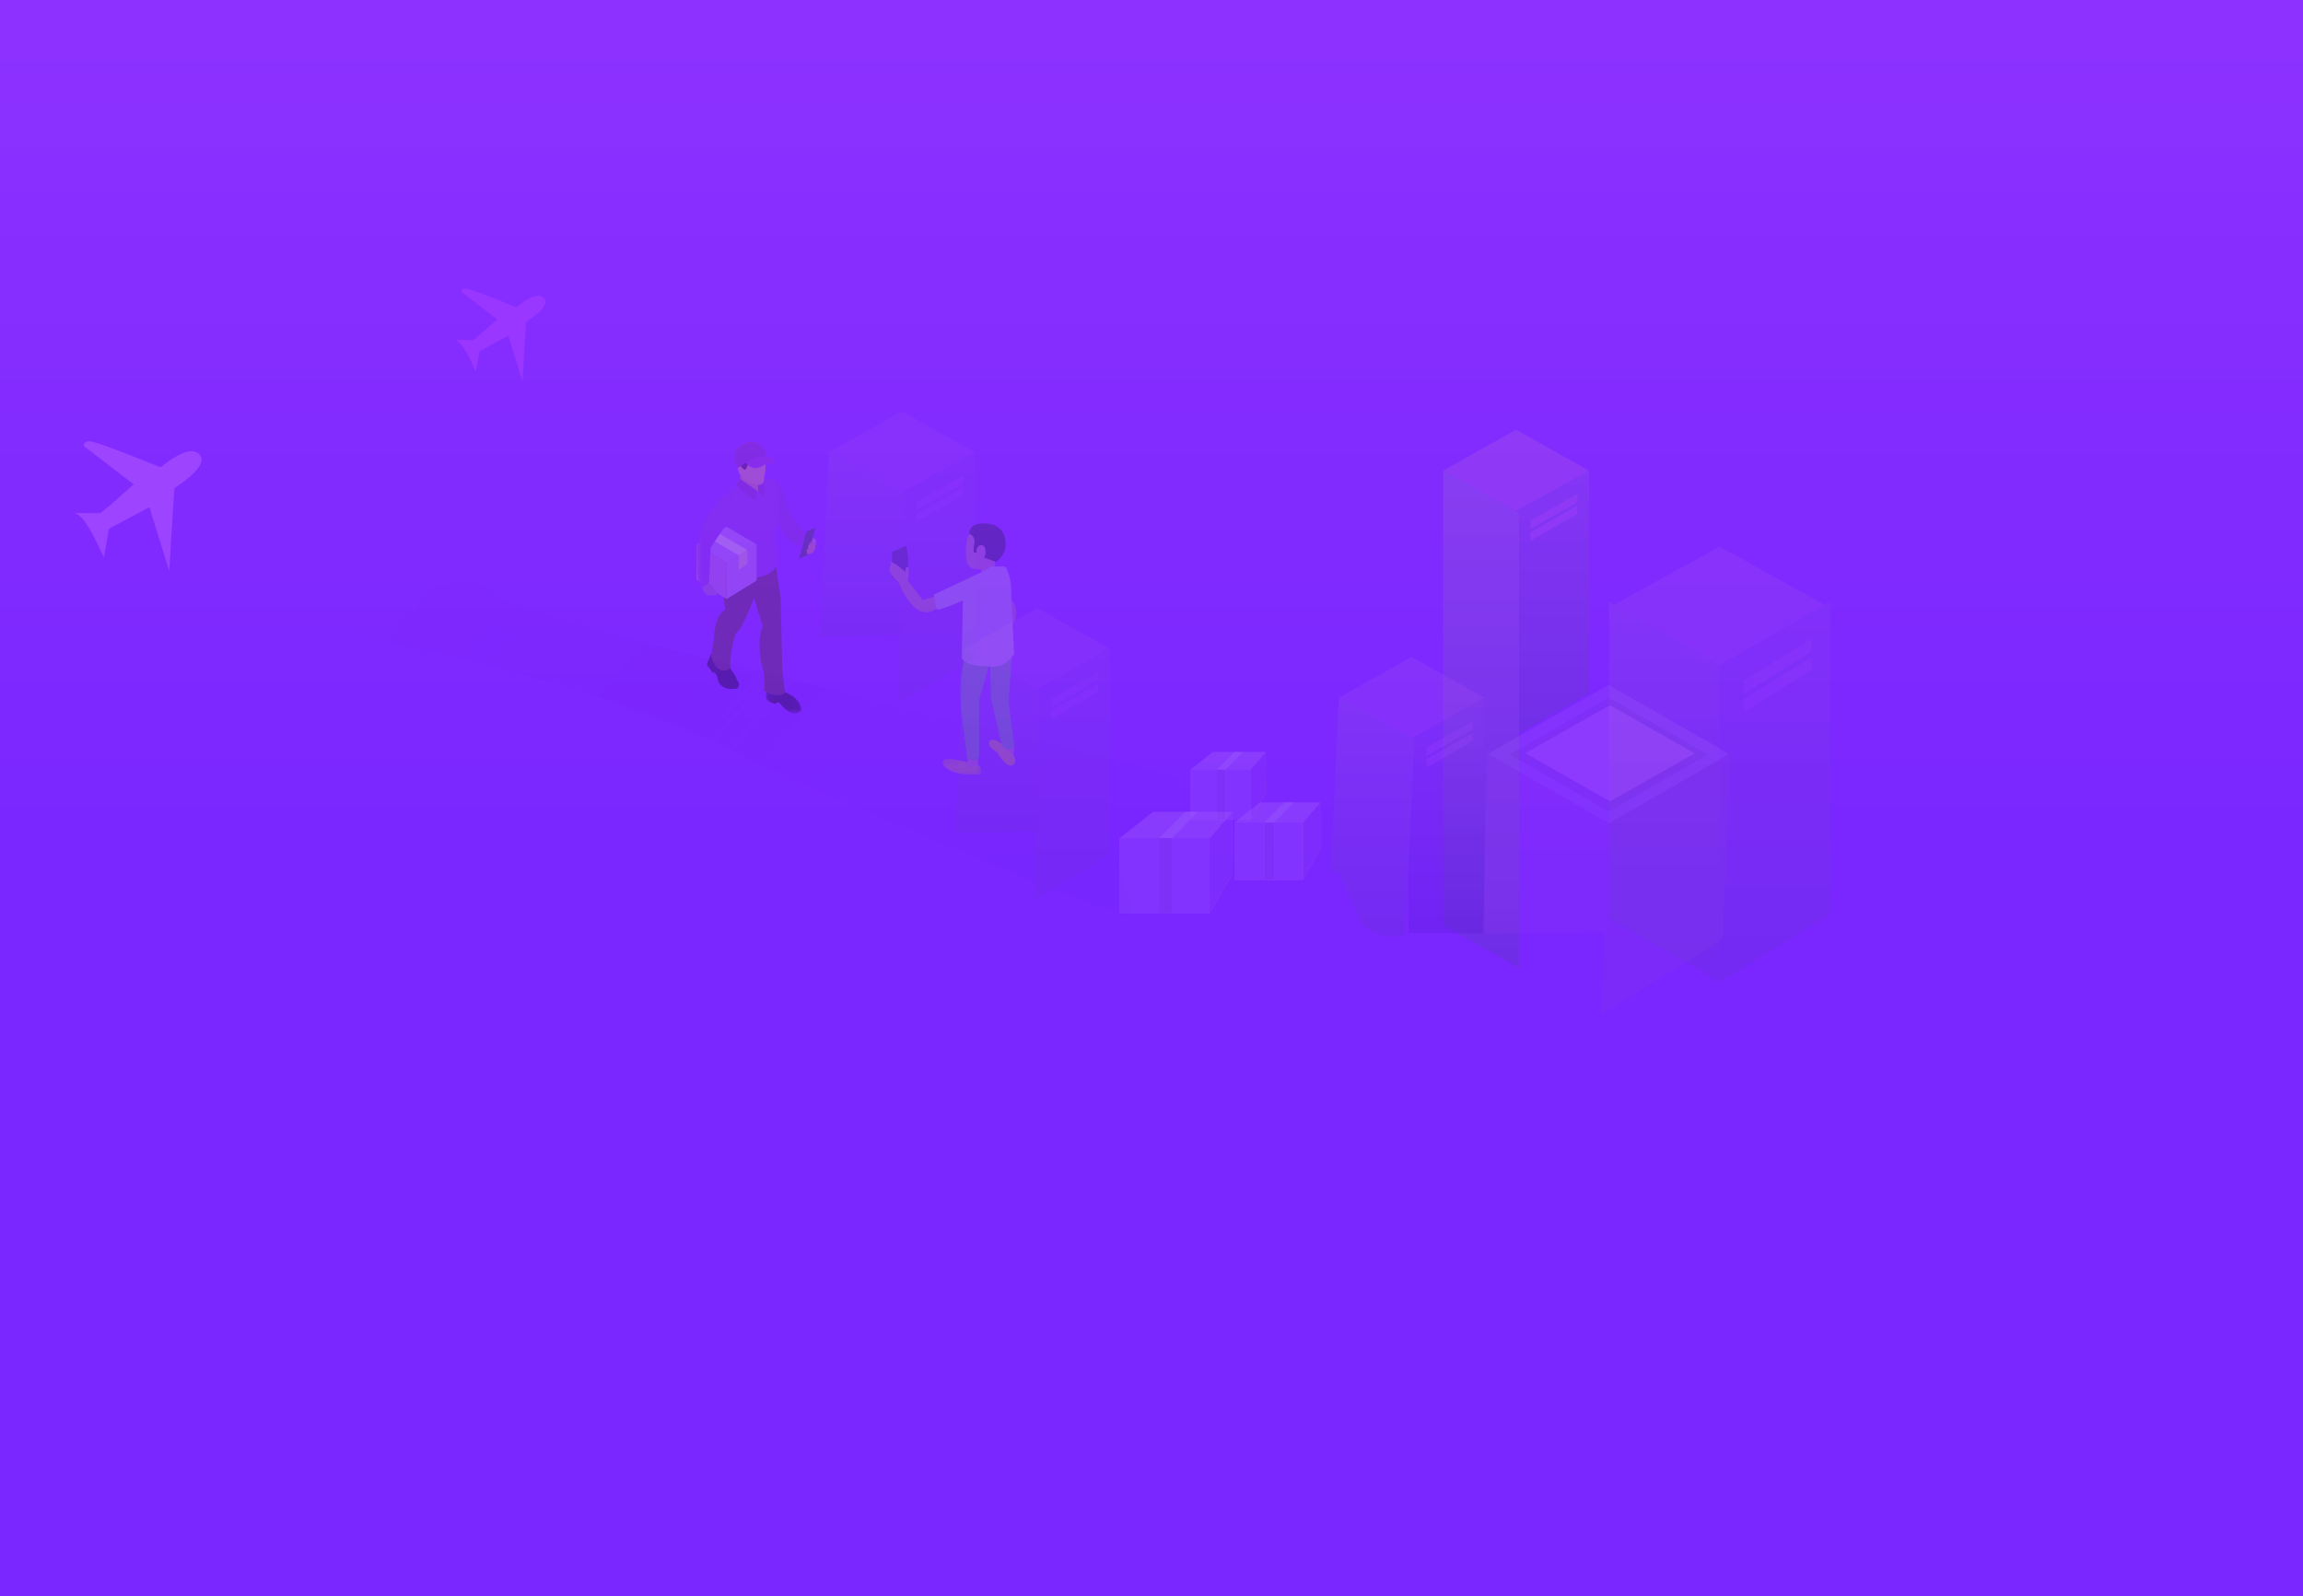 <?xml version="1.0" encoding="UTF-8"?>
<svg width="375px" height="260px" viewBox="0 0 375 260" version="1.1" xmlns="http://www.w3.org/2000/svg" xmlns:xlink="http://www.w3.org/1999/xlink">
    <!-- Generator: Sketch 52.1 (67048) - http://www.bohemiancoding.com/sketch -->
    <title>头部BG</title>
    <desc>Created with Sketch.</desc>
    <defs>
        <linearGradient x1="52.496%" y1="2.186%" x2="52.496%" y2="54.615%" id="linearGradient-1">
            <stop stop-color="#8C31FF" offset="0%"></stop>
            <stop stop-color="#7926FF" offset="100%"></stop>
        </linearGradient>
        <polygon id="path-2" points="0 0 375 0 375 260 0 260"></polygon>
        <linearGradient x1="50%" y1="100%" x2="50%" y2="3.061617e-15%" id="linearGradient-4">
            <stop stop-color="#6933D4" offset="0%"></stop>
            <stop stop-color="#873FEE" offset="100%"></stop>
        </linearGradient>
        <linearGradient x1="50%" y1="97.281%" x2="50%" y2="3.358%" id="linearGradient-5">
            <stop stop-color="#6933D4" offset="0%"></stop>
            <stop stop-color="#8C4CE5" offset="100%"></stop>
        </linearGradient>
        <linearGradient x1="4.022%" y1="0%" x2="69.25%" y2="23.137%" id="linearGradient-6">
            <stop stop-color="#812BFF" offset="0%"></stop>
            <stop stop-color="#6717E2" offset="78.071%"></stop>
            <stop stop-color="#6515E0" stop-opacity="0.453" offset="100%"></stop>
        </linearGradient>
        <linearGradient x1="50%" y1="100%" x2="50%" y2="3.061617e-15%" id="linearGradient-7">
            <stop stop-color="#591AD6" offset="0%"></stop>
            <stop stop-color="#873FEE" offset="100%"></stop>
        </linearGradient>
        <polygon id="path-8" points="0.065 0.069 5.904 0.069 5.904 4.247 0.065 4.247"></polygon>
        <polygon id="path-10" points="0.021 0.087 6.4 0.087 6.4 16.707 0.021 16.707"></polygon>
        <polygon id="path-12" points="0 0.075 1.356 0.075 1.356 1.468 0 1.468"></polygon>
        <polygon id="path-14" points="0.107 0.182 6.521 0.182 6.521 2.764 0.107 2.764"></polygon>
        <polygon id="path-16" points="0.126 0.029 1.888 0.029 1.888 5.203 0.126 5.203"></polygon>
    </defs>
    <g id="Page-1" stroke="none" stroke-width="1" fill="none" fill-rule="evenodd">
        <g id="首页-无输入-copy">
            <g id="头部BG">
                <g id="Group-6-Copy-10-+-Path-20-+-路径-9-copy-2-+-路径-9-copy-3-+-Group-6-Copy-10-+-Group-6-Copy-12-+-Group-6-Copy-13-+-Group-6-Copy-11-+-Path-5-+-分组-6-+-Page-1-+-Page-1-Mask">
                    <mask id="mask-3" fill="white">
                        <use xlink:href="#path-2"></use>
                    </mask>
                    <use id="Mask" fill="url(#linearGradient-1)" fill-rule="nonzero" xlink:href="#path-2"></use>
                    <g id="Group-6-Copy-10" opacity="0.537" mask="url(#mask-3)">
                        <g transform="translate(235, 70)">
                            <polygon id="Path-30" fill="#9A45F1" points="11.859 0 23.733 6.658 11.859 13.3 0 6.636"></polygon>
                            <polygon id="Path-31" fill="url(#linearGradient-4)" points="12.1 49.65 23.733 42.968 23.733 6.65 11.392 13.465"></polygon>
                            <polygon id="Path-33" fill="#9A45F1" points="14.24 14.77 14.24 16.15 21.835 11.784 21.835 10.45"></polygon>
                            <polygon id="Path-33" fill="#9A45F1" points="14.24 16.67 14.24 18.05 21.835 13.684 21.835 12.35"></polygon>
                            <polygon id="Path-31" fill="url(#linearGradient-5)" transform="translate(6.171, 47.163) scale(-1, 1) translate(-6.171, -47.163) " points="-9.09494702e-13 87.676 12.341 80.691 12.341 6.65 -9.09494702e-13 13.537"></polygon>
                        </g>
                    </g>
                    <path d="M62.197,104.554 C74.9,106.765 103.34,114.043 120.863,123 C129.079,127.199 158.444,139.953 182.408,149 C187.531,150.934 180.918,143.852 182.408,138.177 C183.337,134.642 191.797,133.679 194.004,131.351 C195.248,130.038 193.24,126.945 189.88,126.021 C167.46,119.86 143.909,114.818 138,113 C126.09,109.335 83.549,100.626 79.621,96 C75.693,91.374 49.494,102.343 62.197,104.554 Z" id="Path-20" fill="url(#linearGradient-6)" fill-rule="nonzero" opacity="0.3" mask="url(#mask-3)"></path>
                    <path d="M26.141,76.111 C29.313,73.575 31.422,72.882 32.47,74.033 C33.518,75.184 32.159,77.011 28.394,79.512 L27.557,93 L24.323,82.613 L17.745,86.118 L16.898,90.841 C14.809,86.001 13.176,83.581 12,83.581 C12.013,83.541 13.438,83.581 16.232,83.581 C16.288,83.711 18.133,82.146 21.769,78.884 L13.65,72.657 C13.595,72.134 13.914,71.872 14.608,71.872 C15.302,71.872 19.146,73.285 26.141,76.111 Z" id="路径-9-copy-2" fill="#B85EFF" fill-rule="nonzero" opacity="0.7" mask="url(#mask-3)"></path>
                    <path d="M84.065,50.035 C86.322,48.219 87.823,47.723 88.569,48.547 C89.314,49.372 88.348,50.679 85.668,52.47 L85.072,62.128 L82.77,54.691 L78.089,57.201 L77.486,60.582 C75.999,57.117 74.837,55.384 74,55.384 C74.009,55.356 75.024,55.384 77.012,55.384 C77.052,55.477 78.365,54.356 80.953,52.021 L75.175,47.562 C75.135,47.187 75.363,47 75.856,47 C76.35,47 79.086,48.012 84.065,50.035 Z" id="路径-9-copy-3" fill="#9936FF" fill-rule="nonzero" mask="url(#mask-3)"></path>
                    <g id="Group-6-Copy-10" opacity="0.3" mask="url(#mask-3)">
                        <g transform="translate(216, 107)">
                            <polygon id="Path-30" fill="#9A45F1" points="13.859 0 25.733 6.658 13.859 13.3 2 6.636"></polygon>
                            <polygon id="Path-31" fill="url(#linearGradient-7)" points="13.392 44.938 25.733 45.05 25.733 6.65 13.392 13.465"></polygon>
                            <polygon id="Path-33" fill="#9A45F1" points="16.24 14.77 16.24 16.15 23.835 11.784 23.835 10.45"></polygon>
                            <polygon id="Path-33" fill="#9A45F1" points="16.24 16.67 16.24 18.05 23.835 13.684 23.835 12.35"></polygon>
                            <path d="M2.245,45.36 C4.553,45.852 6.739,45.427 8.8,44.085 C9.929,43.351 10.51,40.383 11.788,38.061 C12.03,37.622 12.539,35.788 13.023,35.22 C13.246,34.958 13.685,34.948 14.341,35.189 L13.023,6.65 L0.682,13.537 L2.245,45.36 Z" id="Path-31" fill="url(#linearGradient-5)" transform="translate(7.511, 26.104) scale(-1, 1) translate(-7.511, -26.104) "></path>
                        </g>
                    </g>
                    <g id="Group-6-Copy-12" opacity="0.2" mask="url(#mask-3)">
                        <g transform="translate(155, 99)">
                            <polygon id="Path-30" fill="#9A45F1" points="13.859 0 25.733 6.658 13.859 13.3 2 6.636"></polygon>
                            <polygon id="Path-31" fill="url(#linearGradient-4)" points="13.392 47.5 25.733 40.198 25.733 6.65 13.392 13.465"></polygon>
                            <polygon id="Path-33" fill="#9A45F1" points="16.24 14.77 16.24 16.15 23.835 11.784 23.835 10.45"></polygon>
                            <polygon id="Path-33" fill="#9A45F1" points="16.24 16.67 16.24 18.05 23.835 13.684 23.835 12.35"></polygon>
                            <polygon id="Path-31" fill="url(#linearGradient-5)" transform="translate(7.421, 21.688) scale(-1, 1) translate(-7.421, -21.688) " points="0.5 36.339 14.341 36.727 12.841 6.65 0.5 13.537"></polygon>
                        </g>
                    </g>
                    <g id="Group-6-Copy-13" opacity="0.2" mask="url(#mask-3)">
                        <g transform="translate(133, 67)">
                            <polygon id="Path-30" fill="#9A45F1" points="13.859 0 25.733 6.658 13.859 13.3 2 6.636"></polygon>
                            <polygon id="Path-31" fill="url(#linearGradient-4)" points="13.392 47.5 25.733 40.198 25.733 6.65 13.392 13.465"></polygon>
                            <polygon id="Path-33" fill="#9A45F1" points="16.24 14.77 16.24 16.15 23.835 11.784 23.835 10.45"></polygon>
                            <polygon id="Path-33" fill="#9A45F1" points="16.24 16.67 16.24 18.05 23.835 13.684 23.835 12.35"></polygon>
                            <polygon id="Path-31" fill="url(#linearGradient-5)" transform="translate(7.421, 21.688) scale(-1, 1) translate(-7.421, -21.688) " points="0.5 36.339 14.341 36.727 12.841 6.65 0.5 13.537"></polygon>
                        </g>
                    </g>
                    <g id="Group-6-Copy-11" opacity="0.3" mask="url(#mask-3)">
                        <g transform="translate(262, 89)">
                            <polygon id="Path-30" fill="#9A45F1" points="17.989 0 36 10.012 17.989 20 0 9.98"></polygon>
                            <polygon id="Path-31" fill="url(#linearGradient-4)" points="18 71 36 59.917 36 9 18 19.344"></polygon>
                            <polygon id="Path-33" fill="#9A45F1" points="22 21.821 22 24 33 17.107 33 15"></polygon>
                            <polygon id="Path-33" fill="#9A45F1" points="22 24.821 22 27 33 20.107 33 18"></polygon>
                            <polygon id="Path-31" fill="url(#linearGradient-5)" transform="translate(9, 40) scale(-1, 1) translate(-9, -40) " points="0 71 18 60.399 18 9 0 19.453"></polygon>
                        </g>
                    </g>
                    <g id="分组-6" opacity="0.3" mask="url(#mask-3)">
                        <g transform="translate(241, 91)" id="Group-6-Copy-3" opacity="0.5">
                            <g transform="translate(0.145, 20.561)">
                                <polygon id="Path-30" fill="#AE72FF" points="20.794 0 40.612 11.352 20.794 22.678 1 11.316"></polygon>
                                <polygon id="Path-30" fill="#8954D1" points="20.796 2.062 36.899 11.35 20.796 20.616 4.714 11.32"></polygon>
                                <polygon id="Path-30" fill="#F39DF8" points="21.004 3.299 34.835 11.142 21.004 18.967 7.189 11.117"></polygon>
                                <polygon id="Path-31" fill="#8342D7" points="19.56 53.689 39.367 41.454 40.612 11.133 20.806 22.551"></polygon>
                                <polygon id="Path-31" fill="#A03FEF" transform="translate(10.581, 25.786) scale(-1, 1) translate(-10.581, -25.786) " points="0.355 40.315 20.806 40.439 20.161 11.133 0.355 22.533"></polygon>
                            </g>
                        </g>
                    </g>
                    <g id="Page-1" opacity="0.3" mask="url(#mask-3)">
                        <g transform="translate(122.5, 94.5) scale(-1, 1) translate(-122.5, -94.5) translate(112, 72)">
                            <g id="Group-3" stroke-width="1" fill="none" transform="translate(2.39, 39.968)">
                                <mask id="mask-9" fill="white">
                                    <use xlink:href="#path-8"></use>
                                </mask>
                                <g id="Clip-2"></g>
                                <path d="M0.065,3.699 C0.065,3.699 1.251,5.452 3.551,2.686 C3.551,2.686 4.001,2.267 4.167,2.464 C4.167,2.464 4.167,2.835 4.784,2.563 C4.784,2.563 5.992,2.22 5.898,1.477 L5.804,0.069 C5.804,0.069 0.539,0.366 0.065,3.699" id="Fill-1" fill="#050101" mask="url(#mask-9)"></path>
                            </g>
                            <path d="M6.472,12.731 C6.472,12.731 5.156,17.24 1.708,16.975 L0.956,15.483 C0.956,15.483 3.996,13.295 5.031,9.847 C5.031,9.847 5.659,6.122 7.649,5.995 L6.472,12.731 Z" id="Fill-4" fill="#802ECA"></path>
                            <path d="M14.286,36.552 C14.286,36.552 13.193,38.055 13.092,38.506 C12.991,38.957 12.282,39.333 12.954,40.134 C12.954,40.134 15.972,40.836 16.216,38.18 C16.216,38.18 16.607,37.304 16.925,37.604 L17.927,36.251 L17.218,34.473 L14.286,36.552 Z" id="Fill-8" fill="#050101"></path>
                            <path d="M8.844,21.686 C8.844,21.686 11.918,30.712 13.162,31.11 C13.162,31.11 14.309,34.467 14.069,36.879 C14.069,36.879 16.179,38.446 17.21,34.865 L16.778,32.254 C16.778,32.254 16.754,28.101 14.884,27.306 C14.884,27.306 15.915,22.879 14.285,20.542 C12.655,18.204 8.844,21.686 8.844,21.686" id="Fill-10" fill="#4E2D16"></path>
                            <path d="M6.687,19.984 L5.877,25.42 L5.639,36.292 C5.639,36.292 5.424,40.531 5.019,40.73 C5.019,40.73 6.282,41.977 8.617,40.481 C8.617,40.481 8.268,38.253 8.935,36.458 C8.935,36.458 9.92,32.369 8.808,30.008 L10.995,22.92 L6.687,19.984 Z" id="Fill-12" fill="#4E2D16"></path>
                            <path d="M6.737,6.462 C6.737,6.462 5.743,10.168 6.513,13.252 C6.513,13.252 7.051,16.103 6.22,18.789 C6.22,18.789 5.711,23.198 14.306,22.038 C14.306,22.038 15.461,17.429 14.306,11.561 L13.091,6.902 L10.517,7.122 L8.608,5.745 C8.608,5.745 7.058,6.072 6.737,6.462" id="Fill-14" fill="#8931D7"></path>
                            <g id="Group-6" stroke-width="1" fill="none" transform="translate(9.8, 13.656)">
                                <polygon id="Path-30" fill="#BE8BE6" points="4.897 0.133 9.8 3.008 4.897 5.967 0 2.998"></polygon>
                                <polygon id="Path-31" fill="#BF7ACC" points="4.9 11.926 9.8 8.762 9.8 2.999 4.9 5.953"></polygon>
                                <polygon id="Path-31" fill="#BF86DC" transform="translate(2.45, 7.459) scale(-1, 1) translate(-2.45, -7.459) " points="0 11.919 4.9 8.917 4.9 2.999 0 5.96"></polygon>
                                <polygon id="Path-2" fill="#E3C0B5" points="2.933 4.779 2.933 7.169 1.502 6.161 1.502 3.912"></polygon>
                                <polygon id="Path-3" fill="#F1D6D2" points="2.943 4.786 7.876 1.887 6.446 1.043 1.529 3.929"></polygon>
                            </g>
                            <path d="M17.544,22.982 C17.544,22.982 16.848,23.476 16.817,23.785 C16.817,23.785 16.266,24.37 16.281,24.711 C16.281,24.711 15.914,25.15 17.858,24.906 C17.858,24.906 18.839,24.338 18.609,23.346 L17.544,22.982 Z" id="Fill-6" fill="#A966B2"></path>
                            <g id="Group-18" stroke-width="1" fill="none" transform="translate(13.146, 6.994)">
                                <mask id="mask-11" fill="white">
                                    <use xlink:href="#path-10"></use>
                                </mask>
                                <g id="Clip-17"></g>
                                <path d="M0.021,0.087 C0.021,0.087 1.726,1.607 2.707,2.342 C2.707,2.342 5.649,6.117 6.282,8.623 C6.282,8.623 6.756,13.634 5.807,16.707 C5.807,16.707 4.668,16.54 4.383,15.772 L4.13,10.159 L0.682,5.081 L0.021,0.087 Z" id="Fill-16" fill="#8931D7" mask="url(#mask-11)"></path>
                            </g>
                            <path d="M9.528,7.978 L8.623,8.993 C8.623,8.993 8.524,6.749 8.787,6.537 C9.051,6.324 9.561,6.995 9.561,6.995 L9.528,7.978 Z" id="Fill-19" fill="#842BA9"></path>
                            <path d="M9.592,6.984 L9.561,7.994 C9.561,7.994 12.042,7.321 12.429,5.991 L12.429,4.746 L9.592,6.984 Z" id="Fill-21" fill="#D18B6A"></path>
                            <path d="M10.101,9.492 C10.101,9.492 12.813,7.48 13.146,6.902 L12.512,5.995 L9.8,7.893 C9.8,7.893 9.815,9.394 10.101,9.492" id="Fill-23" fill="#842BA9"></path>
                            <path d="M12.87,4.247 C12.87,4.247 11.086,2.702 8.127,2.351 C8.127,2.351 8.875,-0.74 11.607,0.167 C11.607,0.167 13.456,1.023 13.383,2.207 C13.383,2.207 13.385,3.466 12.87,4.247" id="Fill-25" fill="#E8453D"></path>
                            <path d="M11.432,3.302 C11.131,3.08 9.999,2.34 8.179,2.248 C8.158,2.247 8.137,2.253 8.12,2.266 C7.974,2.368 7.269,2.871 6.96,3.194 C6.9,3.257 6.942,3.372 7.027,3.367 C7.644,3.333 8.158,3.413 8.335,3.563 C8.335,3.563 10.161,5.176 11.453,3.447 C11.487,3.402 11.477,3.335 11.432,3.302" id="Fill-27" fill="#E95852"></path>
                            <path d="M8.448,3.195 C8.448,3.195 8.186,4.91 8.596,5.632 C8.596,5.632 8.301,7.027 9.626,6.994 C9.626,6.994 12.604,6.649 12.907,4.073 L11.852,1.998 L8.448,3.195 Z" id="Fill-29" fill="#E39C79"></path>
                            <path d="M11.184,3.529 C11.184,3.529 11.39,4.36 11.674,4.49 C11.674,4.49 11.911,4.637 12.668,3.529 L10.995,2.748 L11.184,3.529 Z" id="Fill-31" fill="#3E0C0E"></path>
                            <path d="M12.87,4.247 C12.87,4.247 11.086,2.702 8.127,2.351 C8.127,2.351 8.875,-0.74 11.607,0.167 C11.607,0.167 13.456,1.023 13.383,2.207 C13.383,2.207 13.385,3.466 12.87,4.247" id="Fill-33" fill="#842BA9"></path>
                            <path d="M11.432,3.302 C11.131,3.08 9.999,2.34 8.179,2.248 C8.158,2.247 8.137,2.253 8.12,2.266 C7.974,2.368 7.269,2.871 6.96,3.194 C6.9,3.257 6.942,3.372 7.027,3.367 C7.644,3.333 8.158,3.413 8.335,3.563 C8.335,3.563 10.161,5.176 11.453,3.447 C11.487,3.402 11.477,3.335 11.432,3.302" id="Fill-35" fill="#9631C0"></path>
                            <polygon id="Fill-40" fill="#263032" points="0.239 13.989 1.499 18.356 2.868 18.985 1.639 14.568"></polygon>
                            <polygon id="Fill-42" fill="#2E3939" points="0.239 13.989 1.499 18.356 2.868 18.985 1.639 14.568"></polygon>
                            <g id="Group-46" stroke-width="1" fill="none" transform="translate(0, 15.488)">
                                <mask id="mask-13" fill="white">
                                    <use xlink:href="#path-12"></use>
                                </mask>
                                <g id="Clip-45"></g>
                                <path d="M0.592,0.075 C0.592,0.075 -0.46,0.825 0.241,1.378 C0.241,1.378 1.197,1.699 1.356,1.128 C1.356,1.128 1.068,0.61 0.678,0.646 C0.678,0.646 0.831,0.325 0.592,0.075" id="Fill-44" fill="#E9A37F" mask="url(#mask-13)"></path>
                            </g>
                            <path d="M0.263,16.487 C0.263,16.487 0.035,17.888 0.99,18.168 C0.99,18.168 1.94,18.447 1.599,17.871 C1.599,17.871 1.813,17.51 1.37,17.361 C1.37,17.361 1.649,16.751 0.956,16.619 L0.263,16.487 Z" id="Fill-47" fill="#D18B68"></path>
                        </g>
                    </g>
                    <g id="Page-1" opacity="0.3" mask="url(#mask-3)">
                        <g transform="translate(144, 85)">
                            <polygon id="Fill-1" fill="#B570A5" points="21.138 36.221 20.98 38.42 19.815 38.043 19.5 35.907"></polygon>
                            <polygon id="Fill-2" fill="#B570A6" points="15.154 38.043 15.374 40.211 12.099 40.211 12.629 38.95 13.484 39.127 13.736 38.043"></polygon>
                            <g id="Group-23" stroke-width="1" fill="none" transform="translate(0, 0.216)">
                                <path d="M13.264,21.305 C13.264,21.305 11.91,24.666 12.539,30.571 L13.484,38.267 C13.484,38.267 15.028,39.367 15.437,37.985 L15.437,28.75 L17.1,22.972 L17.39,21.965 L13.264,21.305 Z" id="Fill-3" fill="#69849E"></path>
                                <path d="M20.917,37.608 L19.909,37.011 C19.909,37.011 19.059,35.252 17.39,35.283 C17.39,35.283 16.13,36.006 18.366,37.325 C18.366,37.325 19.626,39.587 20.697,39.492 C20.697,39.492 21.957,39.21 20.917,37.608" id="Fill-5" fill="#BE846D"></path>
                                <g id="Group-9" transform="translate(9.315, 38.197)">
                                    <mask id="mask-15" fill="white">
                                        <use xlink:href="#path-14"></use>
                                    </mask>
                                    <g id="Clip-8"></g>
                                    <path d="M6.185,1.298 C6.185,1.298 3.649,2.22 3.855,0.699 C3.855,0.699 0.359,-0.464 0.107,0.699 C0.107,0.699 0.296,3.023 6.185,2.74 C6.185,2.74 6.941,2.526 6.185,1.298" id="Fill-7" fill="#BE846D" mask="url(#mask-15)"></path>
                                </g>
                                <path d="M17.39,28.624 L19.185,36.414 C19.185,36.414 20.791,37.608 21.138,36.006 L20.224,29.189 L20.823,20.865 L17.201,22.561 L17.39,28.624 Z" id="Fill-10" fill="#69849E"></path>
                                <path d="M17.988,5.85 L17.988,7.169 L15.784,7.986 L15.784,7.484 C15.784,7.484 13.547,7.923 13.358,5.85 C13.358,5.85 13.043,2.863 13.831,1.781 C14.618,0.699 17.169,1.453 17.169,1.453 L17.988,5.85 Z" id="Fill-12" fill="#B36EA5"></path>
                                <g id="Group-16" transform="translate(19.645, 11.811)">
                                    <mask id="mask-17" fill="white">
                                        <use xlink:href="#path-16"></use>
                                    </mask>
                                    <g id="Clip-15"></g>
                                    <path d="M0.401,0.029 C0.401,0.029 3.087,2.048 1.24,4.64 C-0.607,7.232 0.401,0.029 0.401,0.029" id="Fill-14" fill="#B36FA5" mask="url(#mask-17)"></path>
                                </g>
                                <path d="M3.587,3.685 C3.975,5.952 3.975,7.51 3.587,8.361 C3.198,9.212 2.422,9.353 1.258,8.784 L1.258,4.691 L3.587,3.685 Z" id="Path-4" fill="#3D1E81" fill-rule="nonzero"></path>
                                <path d="M6.23,12.51 L3.794,9.326 C3.794,9.326 4.246,7.421 3.794,7.17 C3.794,7.17 3.343,6.95 3.437,7.986 C3.437,7.986 1.858,6.421 0.99,6.289 C0.703,6.246 1.302,6.677 0.99,6.95 C0.99,6.95 0.162,7.787 2.335,9.614 C2.335,9.614 5.075,17.19 8.949,13.515 C12.823,9.84 8.54,11.839 8.54,11.839 L6.23,12.51 Z" id="Fill-17" fill="#B36EA5"></path>
                                <path d="M19.752,3.526 C19.752,3.526 20.067,-0.369 15.658,0.07 C15.658,0.07 13.831,0.036 13.831,1.781 C13.831,1.781 14.587,1.829 14.713,3.023 C14.713,3.023 14.398,4.28 14.587,4.782 L15.028,4.782 C15.028,4.782 14.807,3.808 15.689,3.557 C15.689,3.557 16.571,3.431 16.476,4.782 C16.476,4.782 16.445,5.505 16.161,5.567 L18.209,6.321 C18.209,6.321 19.752,5.191 19.752,3.526" id="Fill-19" fill="#1E1B3C"></path>
                                <path d="M17.453,7.044 L19.594,7.044 C19.594,7.044 20.76,7.923 20.665,12.227 L21.138,21.305 C21.138,21.305 19.626,23.818 16.98,23.315 C16.98,23.315 13.043,23.378 12.602,21.87 L12.791,12.572 C12.791,12.572 8.697,14.426 8.508,14.017 L8.067,11.63 L15.784,7.986 L17.453,7.044 Z" id="Fill-21" fill="#B195E5"></path>
                            </g>
                        </g>
                    </g>
                    <g id="箱子-copy" opacity="0.3" mask="url(#mask-3)">
                        <g transform="translate(181, 130)">
                            <rect id="Rectangle" fill="#000000" fill-rule="evenodd" opacity="0" x="0" y="0" width="21" height="21"></rect>
                            <path d="M15.952,6.526 L19.653,2.216 L19.688,12.125 C19.687,12.205 19.667,12.284 19.627,12.353 L15.952,18.784 L15.952,6.526" id="Path" fill="#FCB814" fill-rule="evenodd"></path>
                            <path d="M15.952,6.526 L19.653,2.216 L19.688,12.125 C19.687,12.205 19.667,12.284 19.627,12.353 L15.952,18.784 L15.952,6.526" id="Path" fill="#8738FC" fill-rule="evenodd"></path>
                            <path d="M1.312,6.526 L6.762,2.216 L19.653,2.216 L15.972,6.526 L1.312,6.526 Z M1.312,6.526 L15.952,6.526 L15.952,18.784 L1.312,18.784 L1.312,6.526 Z" id="Shape" fill="#AB6BF9" fill-rule="nonzero"></path>
                            <polygon id="Path" fill="#9750FF" fill-rule="evenodd" points="1.312 6.526 15.952 6.526 15.952 18.784 1.312 18.784"></polygon>
                            <path d="M7.717,6.526 L12,2.243 L14.052,2.243 L9.813,6.526 L7.717,6.526 Z M7.717,6.526 L9.813,6.526 L9.813,18.784 L7.717,18.784 L7.717,6.526 Z" id="Shape" fill="#BD93F9" fill-rule="nonzero"></path>
                            <polygon id="Path" fill="#8845E7" fill-rule="evenodd" points="7.717 6.526 9.813 6.526 9.813 18.784 7.717 18.784"></polygon>
                        </g>
                    </g>
                    <g id="箱子-copy-2" opacity="0.3" mask="url(#mask-3)">
                        <g transform="translate(200, 129)">
                            <rect id="Rectangle" fill="#000000" fill-rule="evenodd" opacity="0" x="0" y="0" width="16" height="16"></rect>
                            <path d="M12.154,4.972 L14.974,1.688 L15,9.238 C15,9.299 14.984,9.359 14.954,9.412 L12.154,14.312 L12.154,4.972" id="Path" fill="#FCB814" fill-rule="evenodd"></path>
                            <path d="M12.154,4.972 L14.974,1.688 L15,9.238 C15,9.299 14.984,9.359 14.954,9.412 L12.154,14.312 L12.154,4.972" id="Path" fill="#8738FC" fill-rule="evenodd"></path>
                            <path d="M1,4.972 L5.152,1.688 L14.974,1.688 L12.169,4.972 L1,4.972 Z M1,4.972 L12.154,4.972 L12.154,14.312 L1,14.312 L1,4.972 Z" id="Shape" fill="#AB6BF9" fill-rule="nonzero"></path>
                            <polygon id="Path" fill="#9750FF" fill-rule="evenodd" points="1 4.972 12.154 4.972 12.154 14.312 1 14.312"></polygon>
                            <path d="M5.88,4.972 L9.143,1.709 L10.706,1.709 L7.477,4.972 L5.88,4.972 Z M5.88,4.972 L7.477,4.972 L7.477,14.312 L5.88,14.312 L5.88,4.972 Z" id="Shape" fill="#BD93F9" fill-rule="nonzero"></path>
                            <polygon id="Path" fill="#8845E7" fill-rule="evenodd" points="5.88 4.972 7.477 4.972 7.477 14.312 5.88 14.312"></polygon>
                        </g>
                    </g>
                    <g id="箱子" opacity="0.3" mask="url(#mask-3)">
                        <g transform="translate(193, 121)">
                            <rect id="Rectangle" fill="#000000" fill-rule="evenodd" opacity="0" x="0" y="0" width="14" height="14"></rect>
                            <path d="M10.635,4.351 L13.102,1.477 L13.125,8.084 C13.125,8.137 13.111,8.189 13.085,8.235 L10.635,12.523 L10.635,4.351" id="Path" fill="#FCB814" fill-rule="evenodd"></path>
                            <path d="M10.635,4.351 L13.102,1.477 L13.125,8.084 C13.125,8.137 13.111,8.189 13.085,8.235 L10.635,12.523 L10.635,4.351" id="Path" fill="#8738FC" fill-rule="evenodd"></path>
                            <path d="M0.875,4.351 L4.508,1.477 L13.102,1.477 L10.648,4.351 L0.875,4.351 Z M0.875,4.351 L10.635,4.351 L10.635,12.523 L0.875,12.523 L0.875,4.351 Z" id="Shape" fill="#AB6BF9" fill-rule="nonzero"></path>
                            <polygon id="Path" fill="#9750FF" fill-rule="evenodd" points="0.875 4.351 10.635 4.351 10.635 12.523 0.875 12.523"></polygon>
                            <path d="M5.145,4.351 L8,1.495 L9.368,1.495 L6.542,4.351 L5.145,4.351 Z M5.145,4.351 L6.542,4.351 L6.542,12.523 L5.145,12.523 L5.145,4.351 Z" id="Shape" fill="#BD93F9" fill-rule="nonzero"></path>
                            <polygon id="Path" fill="#8845E7" fill-rule="evenodd" points="5.145 4.351 6.542 4.351 6.542 12.523 5.145 12.523"></polygon>
                        </g>
                    </g>
                </g>
            </g>
        </g>
    </g>
</svg>